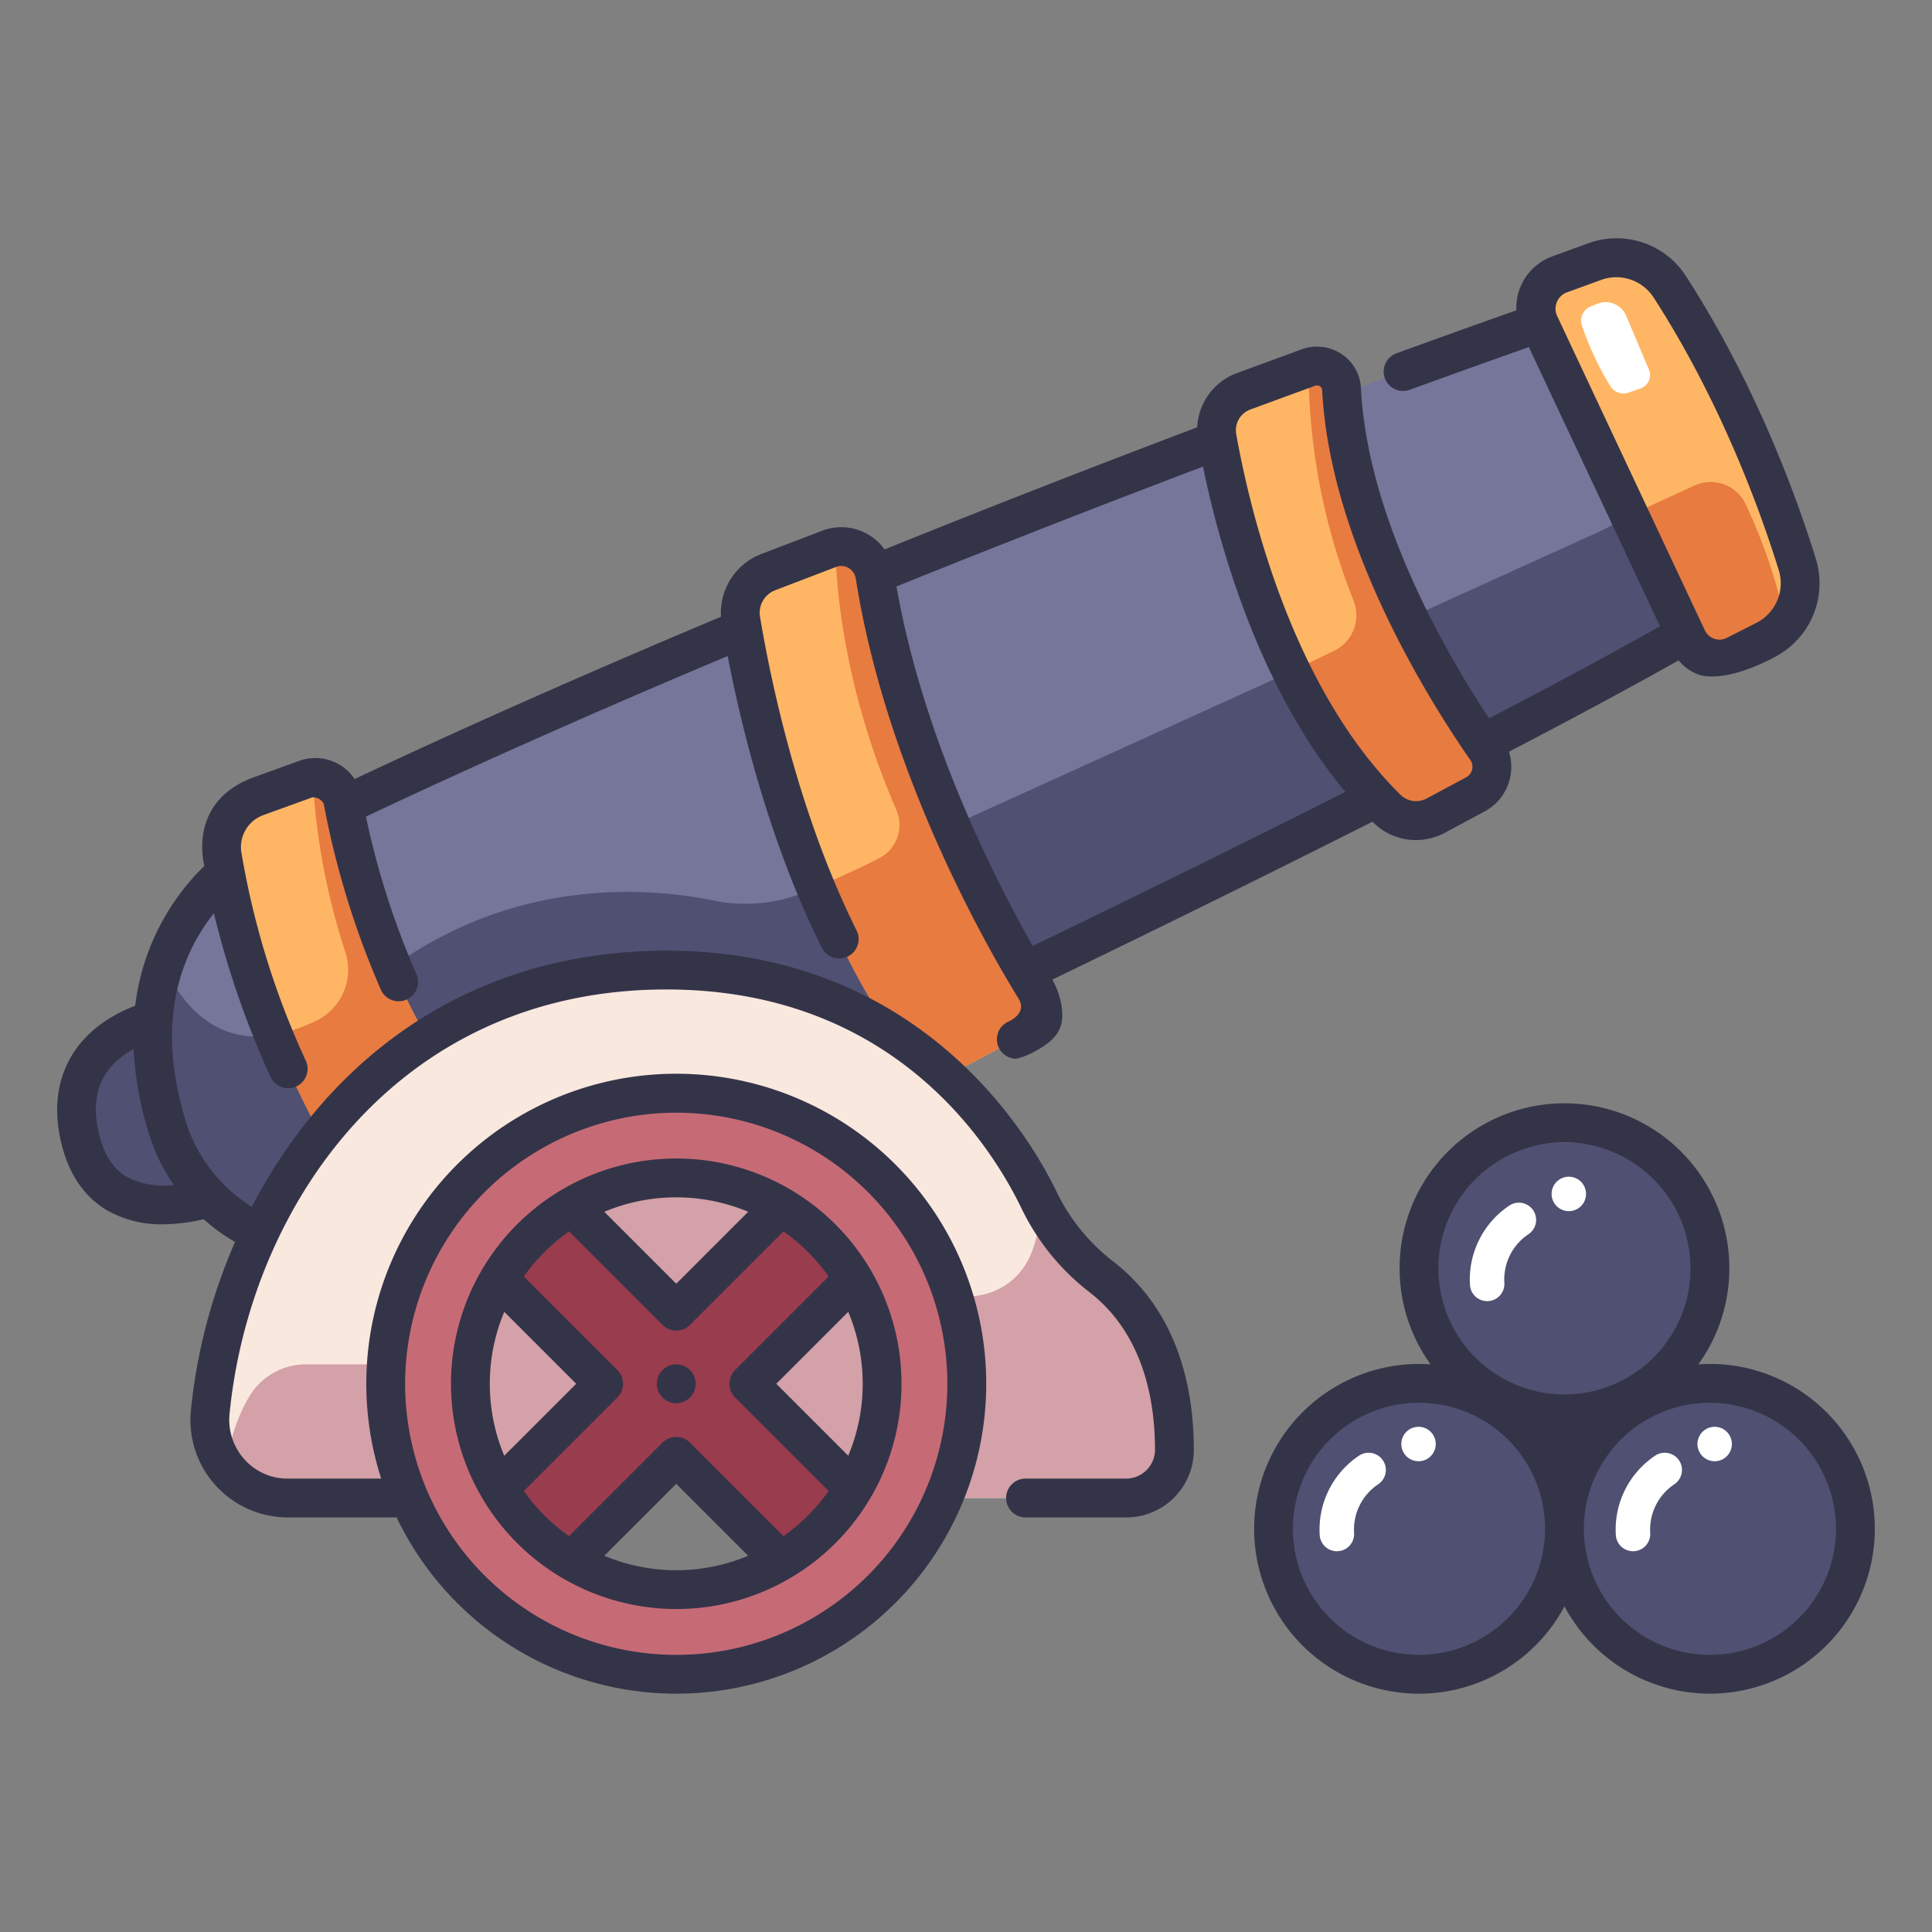 <!-- icon666.com - MILLIONS vector ICONS FREE --><svg id="icons" viewBox="0 0 340 340" xmlns="http://www.w3.org/2000/svg"><rect x="0" y="0" width="340" height="340" fill="#808080" stroke="none"/><path d="m266.512 247.466h14.239v17.943h-14.239z" fill="#343449"></path><path d="m30.89 178.593s-21.729 2.666-16.674 22.187c4.737 18.293 26.044 8.783 26.044 8.783z" fill="#505072"></path><path d="m48.2 147.692s-14.134 6.379-19.4 22.267c.555 19.533 12.8 35.655 33.083 49.427l88.117-33.932s109.184-51.445 153.24-77.714l-23.808-53.908s-131.075 44.877-231.232 93.86z" fill="#76769b"></path><path d="m303.28 108.48-9.622-22.436a73.3 73.3 0 0 1 -11.729 7.294l-139.293 63.249a27.889 27.889 0 0 1 -17.1 1.887c-12.463-2.537-37.36-4.187-60.517 14.74-21.3 17.405-31.614 6.432-36.207-3.254-2.524 7.611-3.015 17.4 1.063 29.724 0 0 6.567 21.618 32.016 19.7l89.157-33.76s108.175-50.874 152.232-77.144z" fill="#505072"></path><path d="m45.139 140.249 8.665-3.137a4.928 4.928 0 0 1 6.528 3.725c1.907 10.178 7.164 31.9 19.465 48.964l-19.562 16.44s-16.435-25.625-21.135-55.704a9.368 9.368 0 0 1 6.039-10.288z" fill="#ffb664"></path><path d="m48.154 182.113a163.115 163.115 0 0 0 12.081 24.128l19.565-16.441c-12.3-17.068-17.558-38.786-19.465-48.964a4.925 4.925 0 0 0 -5.306-3.995 118.56 118.56 0 0 0 5.741 30.712 9.95 9.95 0 0 1 -4.9 11.969 28.135 28.135 0 0 1 -7.716 2.591z" fill="#e87b40"></path><path d="m130.373 109.094c2.483 14.774 10.446 52.529 29.844 75.889a8.647 8.647 0 0 0 10.714 2.135l8.92-4.744a6 6 0 0 0 2.311-8.42c-7.092-11.679-23.19-40.882-28.181-72.663a6.006 6.006 0 0 0 -8.075-4.7l-10.716 4.1a7.648 7.648 0 0 0 -4.817 8.403z" fill="#ffb664"></path><path d="m153.981 101.291a6.009 6.009 0 0 0 -6.949-5.006c.025 4.184.718 23.322 10.709 46.228a6.605 6.605 0 0 1 -3.046 8.533c-2.65 1.353-6.316 3.1-11.141 5.124 4.281 10.305 9.078 20.466 16 28.8a9.59 9.59 0 0 0 11.376 2.145l8.92-4.744a6 6 0 0 0 2.311-8.42c-7.091-11.676-23.189-40.879-28.18-72.66z" fill="#e87b40"></path><ellipse cx="275.321" cy="226.444" fill="#505072" rx="25.6" ry="25.4"></ellipse><path d="m103.955 263.622 15.453-15.453 22.592 15.453h56.2a8.493 8.493 0 0 0 8.474-8.367c.028-8.7-1.945-22.207-13.009-30.681a37.649 37.649 0 0 1 -10.865-13.507c-6.611-13.624-25.584-40.358-65.512-40.358-51.442 0-76.917 43.091-80.29 77.814a13.727 13.727 0 0 0 13.635 15.1z" fill="#f9e8de"></path><path d="m206.678 255.185c.016-8.7-1.976-22.16-13.01-30.611a37.448 37.448 0 0 1 -10.42-12.638 25.28 25.28 0 0 1 -1.928 9.032c-4.052 9.147-16.914 9.653-22.081 1.086-5.591-9.273-17.776-22.736-41.382-22.736-36.006 0-42.418 40.787-42.418 40.787h-21.539a11.587 11.587 0 0 0 -10.051 5.69 29.361 29.361 0 0 0 -3.937 12.623 13.61 13.61 0 0 0 10.715 5.2h49.253l19.127-10.582 19.148 10.582h60.045a8.5 8.5 0 0 0 8.478-8.433z" fill="#d3a1a7"></path><path d="m154.1 265.838-22.316-22.316 22.316-22.317-12.777-12.776-22.316 22.316-22.316-22.316-12.777 12.776 22.316 22.317-22.316 22.316 12.777 12.776 22.316-22.316 22.316 22.316z" fill="#993c4e"></path><path d="m119.007 192.4a51.125 51.125 0 1 0 51.124 51.125 51.124 51.124 0 0 0 -51.124-51.125zm0 87.353a36.229 36.229 0 1 1 36.228-36.228 36.228 36.228 0 0 1 -36.228 36.225z" fill="#c66b76"></path><circle cx="249.721" cy="269.046" fill="#505072" r="25.6"></circle><circle cx="299.247" cy="269.046" fill="#505072" r="25.6"></circle><path d="m214.194 76.987c2.373 13.369 9.941 45.709 29.917 65.355a7.291 7.291 0 0 0 8.553 1.2l6.966-3.733a5.516 5.516 0 0 0 1.934-8c-7.522-10.817-24.156-37.473-25.475-63.329a4.318 4.318 0 0 0 -5.811-3.8l-11.4 4.181a7.3 7.3 0 0 0 -4.684 8.126z" fill="#ffb664"></path><path d="m270.846 56.862 26.083 55.522a6.257 6.257 0 0 0 8.5 2.919l5.214-2.646a11.24 11.24 0 0 0 5.635-13.357c-3.4-10.992-10.424-30.24-22.444-48.858a11.194 11.194 0 0 0 -13.236-4.39l-6.229 2.269a6.259 6.259 0 0 0 -3.523 8.541z" fill="#ffb664"></path><g fill="#fff"><path d="m261.911 228.973a3.032 3.032 0 0 1 -3.219-2.832 15.649 15.649 0 0 1 6.927-13.983 3.031 3.031 0 1 1 3.361 5.046 9.567 9.567 0 0 0 -4.237 8.55 3.032 3.032 0 0 1 -2.832 3.219z"></path><circle cx="276.085" cy="210.112" r="3.031"></circle><path d="m235.465 272.984a3.032 3.032 0 0 1 -3.219-2.832 15.647 15.647 0 0 1 6.927-13.983 3.031 3.031 0 1 1 3.36 5.046 9.569 9.569 0 0 0 -4.237 8.55 3.031 3.031 0 0 1 -2.831 3.219z"></path><circle cx="249.638" cy="254.123" r="3.031"></circle><path d="m287.579 272.984a3.032 3.032 0 0 1 -3.219-2.832 15.647 15.647 0 0 1 6.927-13.983 3.031 3.031 0 0 1 3.36 5.046 9.572 9.572 0 0 0 -4.237 8.55 3.031 3.031 0 0 1 -2.831 3.219z"></path><circle cx="301.753" cy="254.123" r="3.031"></circle></g><path d="m238.192 105.671a6.944 6.944 0 0 1 -3.393 8.849l-7.528 3.637c4.278 8.715 9.781 17.243 16.84 24.185a7.292 7.292 0 0 0 8.553 1.2l6.966-3.733a5.516 5.516 0 0 0 1.934-8c-7.522-10.817-24.156-37.473-25.475-63.329a4.318 4.318 0 0 0 -5.811-3.8 110.934 110.934 0 0 0 7.914 40.991z" fill="#e87b40"></path><path d="m286.747 90.71 10.182 21.674a6.257 6.257 0 0 0 8.5 2.919l5.214-2.646a11.177 11.177 0 0 0 3.446-2.723c-1.106-7.611-4.352-15.743-6.828-21.123a6.839 6.839 0 0 0 -9.073-3.362z" fill="#e87b40"></path><path d="m279.92 53.943 1.2-.488a3.9 3.9 0 0 1 5.053 2.1l4.007 9.493a2.49 2.49 0 0 1 -1.474 3.319l-2.093.729a2.723 2.723 0 0 1 -3.228-1.154 52.651 52.651 0 0 1 -5-10.673 2.68 2.68 0 0 1 1.535-3.326z" fill="#fff"></path><path d="m18.972 213.069a19.147 19.147 0 0 0 9.689 2.387 31.4 31.4 0 0 0 7.179-.9 31.64 31.64 0 0 0 5.528 4.006 98.508 98.508 0 0 0 -7.774 29.634 17.141 17.141 0 0 0 17.037 18.845h19.169a54.549 54.549 0 1 0 -2.718-6.833h-16.451a10.142 10.142 0 0 1 -7.6-3.365 10.409 10.409 0 0 1 -2.638-7.987c3.5-35.991 29.049-74.727 76.89-74.727 39.523 0 56.831 26.877 62.439 38.432a41.212 41.212 0 0 0 11.866 14.729c9.695 7.425 11.7 19.3 11.671 27.958a5.089 5.089 0 0 1 -5.059 4.96h-17.663a3.417 3.417 0 1 0 0 6.833h17.663a11.872 11.872 0 0 0 11.892-11.772c.033-10.2-2.431-24.277-14.349-33.4a34.357 34.357 0 0 1 -9.874-12.287c-4.813-9.918-23.983-42.282-68.586-42.282-24.256 0-45.26 9.355-60.743 27.054a91.791 91.791 0 0 0 -12.225 18.018 27.335 27.335 0 0 1 -11.2-13.754c-5.967-18.029-1.585-30.167 4.522-37.9a160.722 160.722 0 0 0 9.975 28.814 3.417 3.417 0 0 0 6.231-2.806 144.352 144.352 0 0 1 -11.364-36.716 5.975 5.975 0 0 1 3.823-6.549l8.664-3.137a2.083 2.083 0 0 1 2.007 1.142 151.644 151.644 0 0 0 10.043 32.681 3.417 3.417 0 1 0 6.238-2.79 142.564 142.564 0 0 1 -8.854-27.648c19.171-9.046 40.558-18.54 63.658-28.257 2.524 13.042 7.5 33.1 16.556 51.317a3.417 3.417 0 1 0 6.12-3.041c-10.139-20.4-14.995-43.343-16.987-55.2a4.245 4.245 0 0 1 2.668-4.65l10.715-4.1a2.533 2.533 0 0 1 2.2.174 2.616 2.616 0 0 1 1.273 1.868c5.114 32.558 21.66 62.574 28.637 73.907 1.693 2.749-1.985 4.156-1.985 4.156a3.417 3.417 0 0 0 1.609 6.434 13.605 13.605 0 0 0 2.59-.927c2.278-1.212 4.594-2.553 5.278-5.041.661-2.409-.3-5.787-1.535-7.954 20.559-9.944 39.491-19.284 56.344-27.795.058.058.114.119.173.177a10.619 10.619 0 0 0 7.462 3.064 10.783 10.783 0 0 0 5.1-1.29l6.966-3.734a8.92 8.92 0 0 0 4.313-10.522c11.649-6.069 21.663-11.465 29.856-16.083a7.828 7.828 0 0 0 4.036 2.66c5.193 1.088 12.737-3.169 12.737-3.169a14.63 14.63 0 0 0 7.357-17.414c-3.178-10.273-10.37-30.391-22.839-49.7a14.524 14.524 0 0 0 -17.276-5.748l-6.229 2.27a9.643 9.643 0 0 0 -6.345 9.5c-6.683 2.363-13.745 4.894-21.071 7.558a3.417 3.417 0 1 0 2.336 6.422c7.277-2.646 14.292-5.161 20.934-7.51l23.082 49.135c-8.223 4.637-18.318 10.074-30.089 16.205-7.82-11.851-21.387-35.462-22.544-58.121a7.613 7.613 0 0 0 -3.442-6.018 7.791 7.791 0 0 0 -6.958-.815l-11.4 4.181a10.706 10.706 0 0 0 -7.014 9.549c-18.835 7.127-37.313 14.347-55.012 21.491a9.39 9.39 0 0 0 -10.99-3.288l-10.715 4.1a11.1 11.1 0 0 0 -7.089 11.038c-23.381 9.814-45.045 19.411-64.473 28.558a8.323 8.323 0 0 0 -9.766-3.193l-8.665 3.138c-10.884 4.5-8.09 14.905-8.017 15.342a41.313 41.313 0 0 0 -12.166 24.606c-11.012 4.246-15.819 13.323-12.886 24.654 1.367 5.272 4.081 9.119 8.065 11.426zm100.035-17.254a47.707 47.707 0 1 1 -47.707 47.706 47.76 47.76 0 0 1 47.707-47.706zm62.736-29.338c-7.446-13.155-19.4-37.26-23.974-63.267 17.353-7.01 35.466-14.092 53.931-21.091 2.876 13.919 9.858 38.989 25.052 57.243-16.513 8.327-34.993 17.438-55.009 27.115zm93.8-114.945 6.228-2.269a7.819 7.819 0 0 1 9.2 3.033c12.026 18.623 18.978 38.075 22.051 48.013a7.811 7.811 0 0 1 -3.921 9.3l-5.215 2.646a2.84 2.84 0 0 1 -3.857-1.325l-26.09-55.521a3.1 3.1 0 0 1 1.599-3.877zm-55.491 20.531 11.4-4.181a.927.927 0 0 1 .836.1.831.831 0 0 1 .388.667c1.37 26.879 18.7 54.484 26.081 65.106a2.06 2.06 0 0 1 .314 1.673 2.1 2.1 0 0 1 -1.057 1.369l-6.965 3.733a3.9 3.9 0 0 1 -4.543-.623c-19.324-19.005-26.682-50.75-28.949-63.516a3.884 3.884 0 0 1 2.495-4.328zm-196.545 112.547a59.239 59.239 0 0 0 3.093 16.067 31.516 31.516 0 0 0 3.982 7.841 13.936 13.936 0 0 1 -8.186-1.362c-2.376-1.376-3.97-3.741-4.873-7.231-1.812-7.003.204-12.135 5.984-15.315z" fill="#343449"></path><path d="m119.007 283.167a39.646 39.646 0 1 0 -39.645-39.646 39.691 39.691 0 0 0 39.645 39.646zm-12.661-9.377 12.661-12.659 12.66 12.659a32.775 32.775 0 0 1 -25.321 0zm45.473-30.269a32.639 32.639 0 0 1 -2.543 12.661l-12.66-12.661 12.66-12.66a32.638 32.638 0 0 1 2.543 12.66zm-20.152-30.268-12.66 12.66-12.66-12.66a32.785 32.785 0 0 1 25.32 0zm-31.532 3.447 16.456 16.457a3.415 3.415 0 0 0 4.831 0l16.457-16.456a33.08 33.08 0 0 1 7.945 7.944l-16.456 16.456a3.416 3.416 0 0 0 0 4.832l16.456 16.456a33.066 33.066 0 0 1 -7.945 7.945l-16.457-16.456a3.416 3.416 0 0 0 -4.831 0l-16.456 16.456a33.066 33.066 0 0 1 -7.945-7.945l16.456-16.456a3.417 3.417 0 0 0 0-4.832l-16.456-16.451a33.07 33.07 0 0 1 7.945-7.95zm-13.935 26.821a32.638 32.638 0 0 1 2.543-12.66l12.66 12.66-12.664 12.661a32.622 32.622 0 0 1 -2.539-12.661z" fill="#343449"></path><path d="m220.705 269.046a29.011 29.011 0 0 0 54.616 13.643 29.013 29.013 0 1 0 25.6-42.659c-.685 0-1.362.032-2.035.079a29.016 29.016 0 1 0 -47.13 0c-.673-.047-1.35-.079-2.035-.079a29.049 29.049 0 0 0 -29.016 29.016zm29.016 22.183a22.183 22.183 0 1 1 22.179-22.183 22.208 22.208 0 0 1 -22.179 22.183zm73.379-22.183a22.183 22.183 0 1 1 -22.182-22.182 22.208 22.208 0 0 1 22.182 22.182zm-47.782-68.018a22.183 22.183 0 1 1 -22.183 22.182 22.208 22.208 0 0 1 22.186-22.182z" fill="#343449"></path><circle cx="119.007" cy="243.522" fill="#343449" r="3.417"></circle></svg>